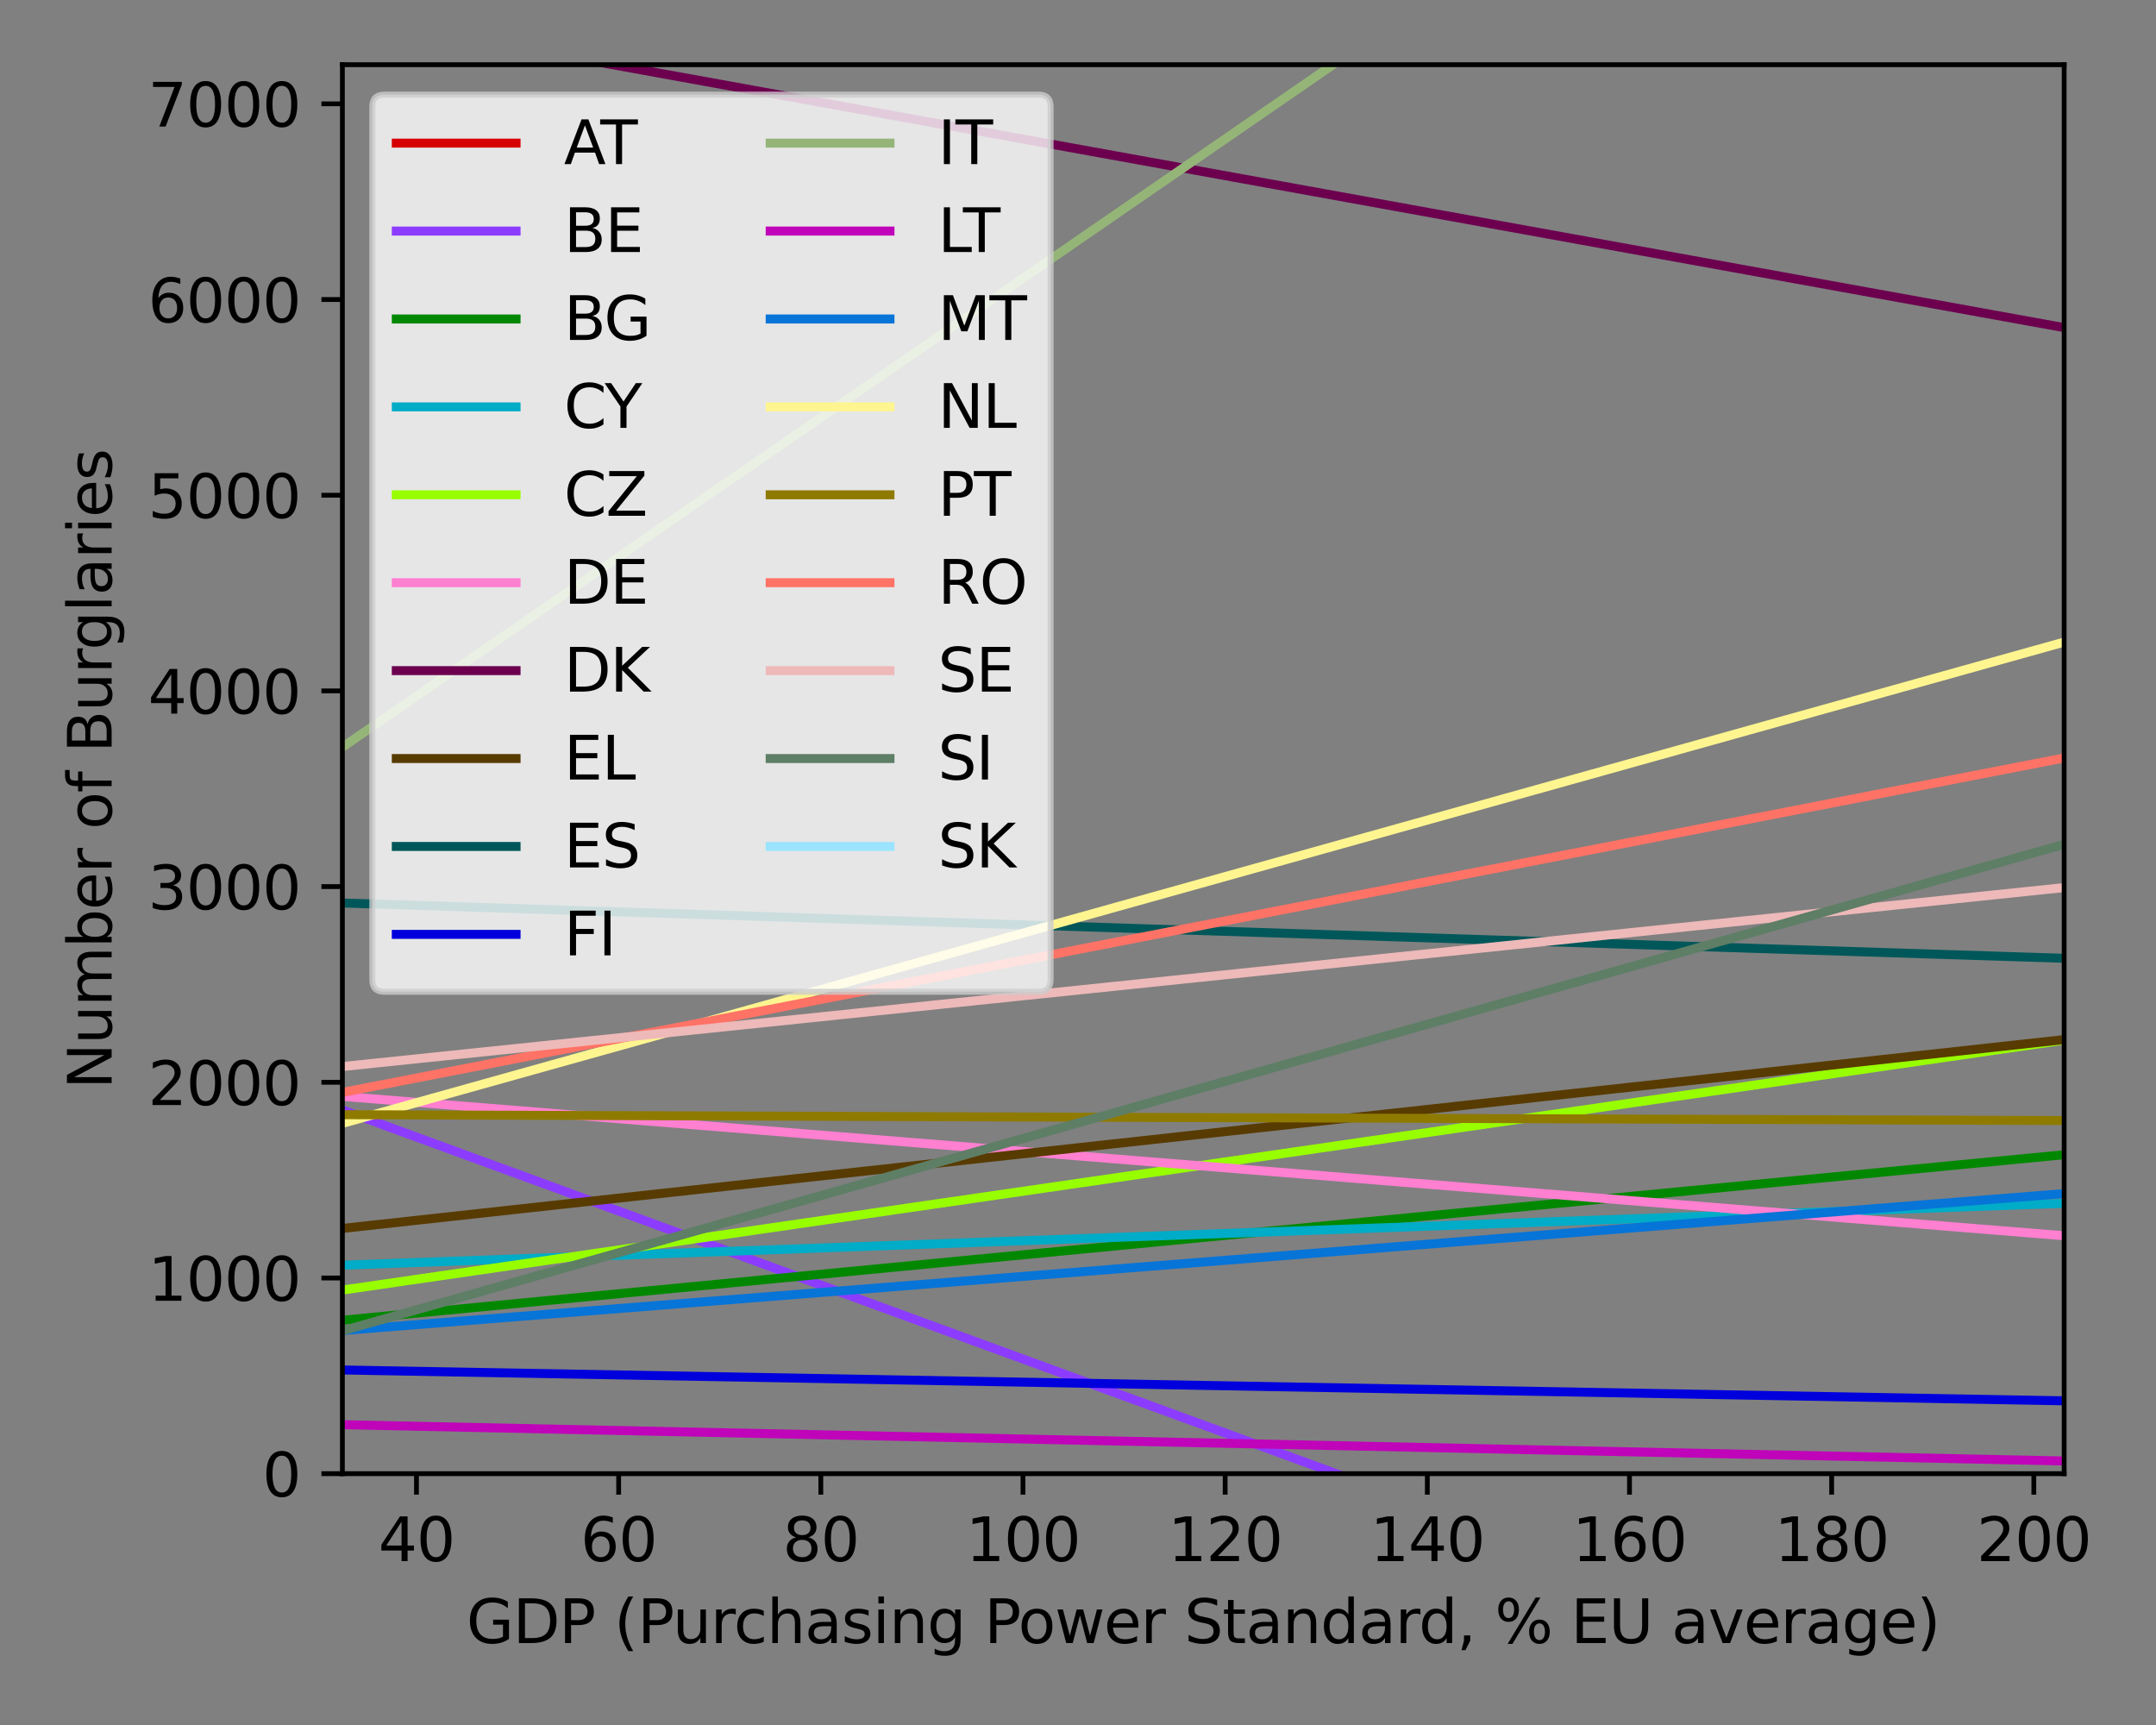 <?xml version="1.0" encoding="utf-8" standalone="no"?>
<!DOCTYPE svg PUBLIC "-//W3C//DTD SVG 1.1//EN"
  "http://www.w3.org/Graphics/SVG/1.1/DTD/svg11.dtd">
<svg xmlns:xlink="http://www.w3.org/1999/xlink" width="360pt" height="288pt" viewBox="0 0 360 288" xmlns="http://www.w3.org/2000/svg" version="1.1">
 <rect x="0" y="0" width="360" height="288" fill="#808080" stroke="none"/>
 <defs>
  <style type="text/css">*{stroke-linejoin: round; stroke-linecap: butt}</style>
 </defs>
 <g id="figure_1">
  <g id="patch_1">
   <path d="M 0 288 
L 360 288 
L 360 0 
L 0 0 
L 0 288 
z
" style="fill: none"/>
  </g>
  <g id="axes_1">
   <g id="patch_2">
    <path d="M 57.17 246.04 
L 344.664 246.04 
L 344.664 10.8 
L 57.17 10.8 
L 57.17 246.04 
z
" style="fill: none"/>
   </g>
   <g id="matplotlib.axis_1">
    <g id="xtick_1">
     <g id="line2d_1">
      <defs>
       <path id="md9e53ac2c4" d="M 0 0 
L 0 3.5 
" style="stroke: #000000; stroke-width: 0.8"/>
      </defs>
      <g>
       <use xlink:href="#md9e53ac2c4" x="69.542" y="246.04" style="stroke: #000000; stroke-width: 0.8"/>
      </g>
     </g>
     <g id="text_1">
      <!-- 40 -->
      <g transform="translate(63.18 260.638)scale(0.1 -0.1)">
       <defs>
        <path id="DejaVuSans-34" d="M 2419 4116 
L 825 1625 
L 2419 1625 
L 2419 4116 
z
M 2253 4666 
L 3047 4666 
L 3047 1625 
L 3713 1625 
L 3713 1100 
L 3047 1100 
L 3047 0 
L 2419 0 
L 2419 1100 
L 313 1100 
L 313 1709 
L 2253 4666 
z
" transform="scale(0.016)"/>
        <path id="DejaVuSans-30" d="M 2034 4250 
Q 1547 4250 1301 3770 
Q 1056 3291 1056 2328 
Q 1056 1369 1301 889 
Q 1547 409 2034 409 
Q 2525 409 2770 889 
Q 3016 1369 3016 2328 
Q 3016 3291 2770 3770 
Q 2525 4250 2034 4250 
z
M 2034 4750 
Q 2819 4750 3233 4129 
Q 3647 3509 3647 2328 
Q 3647 1150 3233 529 
Q 2819 -91 2034 -91 
Q 1250 -91 836 529 
Q 422 1150 422 2328 
Q 422 3509 836 4129 
Q 1250 4750 2034 4750 
z
" transform="scale(0.016)"/>
       </defs>
       <use xlink:href="#DejaVuSans-34"/>
       <use xlink:href="#DejaVuSans-30" x="63.623"/>
      </g>
     </g>
    </g>
    <g id="xtick_2">
     <g id="line2d_2">
      <g>
       <use xlink:href="#md9e53ac2c4" x="103.299" y="246.04" style="stroke: #000000; stroke-width: 0.8"/>
      </g>
     </g>
     <g id="text_2">
      <!-- 60 -->
      <g transform="translate(96.937 260.638)scale(0.1 -0.1)">
       <defs>
        <path id="DejaVuSans-36" d="M 2113 2584 
Q 1688 2584 1439 2293 
Q 1191 2003 1191 1497 
Q 1191 994 1439 701 
Q 1688 409 2113 409 
Q 2538 409 2786 701 
Q 3034 994 3034 1497 
Q 3034 2003 2786 2293 
Q 2538 2584 2113 2584 
z
M 3366 4563 
L 3366 3988 
Q 3128 4100 2886 4159 
Q 2644 4219 2406 4219 
Q 1781 4219 1451 3797 
Q 1122 3375 1075 2522 
Q 1259 2794 1537 2939 
Q 1816 3084 2150 3084 
Q 2853 3084 3261 2657 
Q 3669 2231 3669 1497 
Q 3669 778 3244 343 
Q 2819 -91 2113 -91 
Q 1303 -91 875 529 
Q 447 1150 447 2328 
Q 447 3434 972 4092 
Q 1497 4750 2381 4750 
Q 2619 4750 2861 4703 
Q 3103 4656 3366 4563 
z
" transform="scale(0.016)"/>
       </defs>
       <use xlink:href="#DejaVuSans-36"/>
       <use xlink:href="#DejaVuSans-30" x="63.623"/>
      </g>
     </g>
    </g>
    <g id="xtick_3">
     <g id="line2d_3">
      <g>
       <use xlink:href="#md9e53ac2c4" x="137.057" y="246.04" style="stroke: #000000; stroke-width: 0.8"/>
      </g>
     </g>
     <g id="text_3">
      <!-- 80 -->
      <g transform="translate(130.694 260.638)scale(0.1 -0.1)">
       <defs>
        <path id="DejaVuSans-38" d="M 2034 2216 
Q 1584 2216 1326 1975 
Q 1069 1734 1069 1313 
Q 1069 891 1326 650 
Q 1584 409 2034 409 
Q 2484 409 2743 651 
Q 3003 894 3003 1313 
Q 3003 1734 2745 1975 
Q 2488 2216 2034 2216 
z
M 1403 2484 
Q 997 2584 770 2862 
Q 544 3141 544 3541 
Q 544 4100 942 4425 
Q 1341 4750 2034 4750 
Q 2731 4750 3128 4425 
Q 3525 4100 3525 3541 
Q 3525 3141 3298 2862 
Q 3072 2584 2669 2484 
Q 3125 2378 3379 2068 
Q 3634 1759 3634 1313 
Q 3634 634 3220 271 
Q 2806 -91 2034 -91 
Q 1263 -91 848 271 
Q 434 634 434 1313 
Q 434 1759 690 2068 
Q 947 2378 1403 2484 
z
M 1172 3481 
Q 1172 3119 1398 2916 
Q 1625 2713 2034 2713 
Q 2441 2713 2670 2916 
Q 2900 3119 2900 3481 
Q 2900 3844 2670 4047 
Q 2441 4250 2034 4250 
Q 1625 4250 1398 4047 
Q 1172 3844 1172 3481 
z
" transform="scale(0.016)"/>
       </defs>
       <use xlink:href="#DejaVuSans-38"/>
       <use xlink:href="#DejaVuSans-30" x="63.623"/>
      </g>
     </g>
    </g>
    <g id="xtick_4">
     <g id="line2d_4">
      <g>
       <use xlink:href="#md9e53ac2c4" x="170.814" y="246.04" style="stroke: #000000; stroke-width: 0.8"/>
      </g>
     </g>
     <g id="text_4">
      <!-- 100 -->
      <g transform="translate(161.27 260.638)scale(0.1 -0.1)">
       <defs>
        <path id="DejaVuSans-31" d="M 794 531 
L 1825 531 
L 1825 4091 
L 703 3866 
L 703 4441 
L 1819 4666 
L 2450 4666 
L 2450 531 
L 3481 531 
L 3481 0 
L 794 0 
L 794 531 
z
" transform="scale(0.016)"/>
       </defs>
       <use xlink:href="#DejaVuSans-31"/>
       <use xlink:href="#DejaVuSans-30" x="63.623"/>
       <use xlink:href="#DejaVuSans-30" x="127.246"/>
      </g>
     </g>
    </g>
    <g id="xtick_5">
     <g id="line2d_5">
      <g>
       <use xlink:href="#md9e53ac2c4" x="204.571" y="246.04" style="stroke: #000000; stroke-width: 0.8"/>
      </g>
     </g>
     <g id="text_5">
      <!-- 120 -->
      <g transform="translate(195.027 260.638)scale(0.1 -0.1)">
       <defs>
        <path id="DejaVuSans-32" d="M 1228 531 
L 3431 531 
L 3431 0 
L 469 0 
L 469 531 
Q 828 903 1448 1529 
Q 2069 2156 2228 2338 
Q 2531 2678 2651 2914 
Q 2772 3150 2772 3378 
Q 2772 3750 2511 3984 
Q 2250 4219 1831 4219 
Q 1534 4219 1204 4116 
Q 875 4013 500 3803 
L 500 4441 
Q 881 4594 1212 4672 
Q 1544 4750 1819 4750 
Q 2544 4750 2975 4387 
Q 3406 4025 3406 3419 
Q 3406 3131 3298 2873 
Q 3191 2616 2906 2266 
Q 2828 2175 2409 1742 
Q 1991 1309 1228 531 
z
" transform="scale(0.016)"/>
       </defs>
       <use xlink:href="#DejaVuSans-31"/>
       <use xlink:href="#DejaVuSans-32" x="63.623"/>
       <use xlink:href="#DejaVuSans-30" x="127.246"/>
      </g>
     </g>
    </g>
    <g id="xtick_6">
     <g id="line2d_6">
      <g>
       <use xlink:href="#md9e53ac2c4" x="238.329" y="246.04" style="stroke: #000000; stroke-width: 0.8"/>
      </g>
     </g>
     <g id="text_6">
      <!-- 140 -->
      <g transform="translate(228.785 260.638)scale(0.1 -0.1)">
       <use xlink:href="#DejaVuSans-31"/>
       <use xlink:href="#DejaVuSans-34" x="63.623"/>
       <use xlink:href="#DejaVuSans-30" x="127.246"/>
      </g>
     </g>
    </g>
    <g id="xtick_7">
     <g id="line2d_7">
      <g>
       <use xlink:href="#md9e53ac2c4" x="272.086" y="246.04" style="stroke: #000000; stroke-width: 0.8"/>
      </g>
     </g>
     <g id="text_7">
      <!-- 160 -->
      <g transform="translate(262.542 260.638)scale(0.1 -0.1)">
       <use xlink:href="#DejaVuSans-31"/>
       <use xlink:href="#DejaVuSans-36" x="63.623"/>
       <use xlink:href="#DejaVuSans-30" x="127.246"/>
      </g>
     </g>
    </g>
    <g id="xtick_8">
     <g id="line2d_8">
      <g>
       <use xlink:href="#md9e53ac2c4" x="305.843" y="246.04" style="stroke: #000000; stroke-width: 0.8"/>
      </g>
     </g>
     <g id="text_8">
      <!-- 180 -->
      <g transform="translate(296.299 260.638)scale(0.1 -0.1)">
       <use xlink:href="#DejaVuSans-31"/>
       <use xlink:href="#DejaVuSans-38" x="63.623"/>
       <use xlink:href="#DejaVuSans-30" x="127.246"/>
      </g>
     </g>
    </g>
    <g id="xtick_9">
     <g id="line2d_9">
      <g>
       <use xlink:href="#md9e53ac2c4" x="339.6" y="246.04" style="stroke: #000000; stroke-width: 0.8"/>
      </g>
     </g>
     <g id="text_9">
      <!-- 200 -->
      <g transform="translate(330.057 260.638)scale(0.1 -0.1)">
       <use xlink:href="#DejaVuSans-32"/>
       <use xlink:href="#DejaVuSans-30" x="63.623"/>
       <use xlink:href="#DejaVuSans-30" x="127.246"/>
      </g>
     </g>
    </g>
    <g id="text_10">
     <!-- GDP (Purchasing Power Standard, % EU average) -->
     <g transform="translate(77.894 274.317)scale(0.1 -0.1)">
      <defs>
       <path id="DejaVuSans-47" d="M 3809 666 
L 3809 1919 
L 2778 1919 
L 2778 2438 
L 4434 2438 
L 4434 434 
Q 4069 175 3628 42 
Q 3188 -91 2688 -91 
Q 1594 -91 976 548 
Q 359 1188 359 2328 
Q 359 3472 976 4111 
Q 1594 4750 2688 4750 
Q 3144 4750 3555 4637 
Q 3966 4525 4313 4306 
L 4313 3634 
Q 3963 3931 3569 4081 
Q 3175 4231 2741 4231 
Q 1884 4231 1454 3753 
Q 1025 3275 1025 2328 
Q 1025 1384 1454 906 
Q 1884 428 2741 428 
Q 3075 428 3337 486 
Q 3600 544 3809 666 
z
" transform="scale(0.016)"/>
       <path id="DejaVuSans-44" d="M 1259 4147 
L 1259 519 
L 2022 519 
Q 2988 519 3436 956 
Q 3884 1394 3884 2338 
Q 3884 3275 3436 3711 
Q 2988 4147 2022 4147 
L 1259 4147 
z
M 628 4666 
L 1925 4666 
Q 3281 4666 3915 4102 
Q 4550 3538 4550 2338 
Q 4550 1131 3912 565 
Q 3275 0 1925 0 
L 628 0 
L 628 4666 
z
" transform="scale(0.016)"/>
       <path id="DejaVuSans-50" d="M 1259 4147 
L 1259 2394 
L 2053 2394 
Q 2494 2394 2734 2622 
Q 2975 2850 2975 3272 
Q 2975 3691 2734 3919 
Q 2494 4147 2053 4147 
L 1259 4147 
z
M 628 4666 
L 2053 4666 
Q 2838 4666 3239 4311 
Q 3641 3956 3641 3272 
Q 3641 2581 3239 2228 
Q 2838 1875 2053 1875 
L 1259 1875 
L 1259 0 
L 628 0 
L 628 4666 
z
" transform="scale(0.016)"/>
       <path id="DejaVuSans-20" transform="scale(0.016)"/>
       <path id="DejaVuSans-28" d="M 1984 4856 
Q 1566 4138 1362 3434 
Q 1159 2731 1159 2009 
Q 1159 1288 1364 580 
Q 1569 -128 1984 -844 
L 1484 -844 
Q 1016 -109 783 600 
Q 550 1309 550 2009 
Q 550 2706 781 3412 
Q 1013 4119 1484 4856 
L 1984 4856 
z
" transform="scale(0.016)"/>
       <path id="DejaVuSans-75" d="M 544 1381 
L 544 3500 
L 1119 3500 
L 1119 1403 
Q 1119 906 1312 657 
Q 1506 409 1894 409 
Q 2359 409 2629 706 
Q 2900 1003 2900 1516 
L 2900 3500 
L 3475 3500 
L 3475 0 
L 2900 0 
L 2900 538 
Q 2691 219 2414 64 
Q 2138 -91 1772 -91 
Q 1169 -91 856 284 
Q 544 659 544 1381 
z
M 1991 3584 
L 1991 3584 
z
" transform="scale(0.016)"/>
       <path id="DejaVuSans-72" d="M 2631 2963 
Q 2534 3019 2420 3045 
Q 2306 3072 2169 3072 
Q 1681 3072 1420 2755 
Q 1159 2438 1159 1844 
L 1159 0 
L 581 0 
L 581 3500 
L 1159 3500 
L 1159 2956 
Q 1341 3275 1631 3429 
Q 1922 3584 2338 3584 
Q 2397 3584 2469 3576 
Q 2541 3569 2628 3553 
L 2631 2963 
z
" transform="scale(0.016)"/>
       <path id="DejaVuSans-63" d="M 3122 3366 
L 3122 2828 
Q 2878 2963 2633 3030 
Q 2388 3097 2138 3097 
Q 1578 3097 1268 2742 
Q 959 2388 959 1747 
Q 959 1106 1268 751 
Q 1578 397 2138 397 
Q 2388 397 2633 464 
Q 2878 531 3122 666 
L 3122 134 
Q 2881 22 2623 -34 
Q 2366 -91 2075 -91 
Q 1284 -91 818 406 
Q 353 903 353 1747 
Q 353 2603 823 3093 
Q 1294 3584 2113 3584 
Q 2378 3584 2631 3529 
Q 2884 3475 3122 3366 
z
" transform="scale(0.016)"/>
       <path id="DejaVuSans-68" d="M 3513 2113 
L 3513 0 
L 2938 0 
L 2938 2094 
Q 2938 2591 2744 2837 
Q 2550 3084 2163 3084 
Q 1697 3084 1428 2787 
Q 1159 2491 1159 1978 
L 1159 0 
L 581 0 
L 581 4863 
L 1159 4863 
L 1159 2956 
Q 1366 3272 1645 3428 
Q 1925 3584 2291 3584 
Q 2894 3584 3203 3211 
Q 3513 2838 3513 2113 
z
" transform="scale(0.016)"/>
       <path id="DejaVuSans-61" d="M 2194 1759 
Q 1497 1759 1228 1600 
Q 959 1441 959 1056 
Q 959 750 1161 570 
Q 1363 391 1709 391 
Q 2188 391 2477 730 
Q 2766 1069 2766 1631 
L 2766 1759 
L 2194 1759 
z
M 3341 1997 
L 3341 0 
L 2766 0 
L 2766 531 
Q 2569 213 2275 61 
Q 1981 -91 1556 -91 
Q 1019 -91 701 211 
Q 384 513 384 1019 
Q 384 1609 779 1909 
Q 1175 2209 1959 2209 
L 2766 2209 
L 2766 2266 
Q 2766 2663 2505 2880 
Q 2244 3097 1772 3097 
Q 1472 3097 1187 3025 
Q 903 2953 641 2809 
L 641 3341 
Q 956 3463 1253 3523 
Q 1550 3584 1831 3584 
Q 2591 3584 2966 3190 
Q 3341 2797 3341 1997 
z
" transform="scale(0.016)"/>
       <path id="DejaVuSans-73" d="M 2834 3397 
L 2834 2853 
Q 2591 2978 2328 3040 
Q 2066 3103 1784 3103 
Q 1356 3103 1142 2972 
Q 928 2841 928 2578 
Q 928 2378 1081 2264 
Q 1234 2150 1697 2047 
L 1894 2003 
Q 2506 1872 2764 1633 
Q 3022 1394 3022 966 
Q 3022 478 2636 193 
Q 2250 -91 1575 -91 
Q 1294 -91 989 -36 
Q 684 19 347 128 
L 347 722 
Q 666 556 975 473 
Q 1284 391 1588 391 
Q 1994 391 2212 530 
Q 2431 669 2431 922 
Q 2431 1156 2273 1281 
Q 2116 1406 1581 1522 
L 1381 1569 
Q 847 1681 609 1914 
Q 372 2147 372 2553 
Q 372 3047 722 3315 
Q 1072 3584 1716 3584 
Q 2034 3584 2315 3537 
Q 2597 3491 2834 3397 
z
" transform="scale(0.016)"/>
       <path id="DejaVuSans-69" d="M 603 3500 
L 1178 3500 
L 1178 0 
L 603 0 
L 603 3500 
z
M 603 4863 
L 1178 4863 
L 1178 4134 
L 603 4134 
L 603 4863 
z
" transform="scale(0.016)"/>
       <path id="DejaVuSans-6e" d="M 3513 2113 
L 3513 0 
L 2938 0 
L 2938 2094 
Q 2938 2591 2744 2837 
Q 2550 3084 2163 3084 
Q 1697 3084 1428 2787 
Q 1159 2491 1159 1978 
L 1159 0 
L 581 0 
L 581 3500 
L 1159 3500 
L 1159 2956 
Q 1366 3272 1645 3428 
Q 1925 3584 2291 3584 
Q 2894 3584 3203 3211 
Q 3513 2838 3513 2113 
z
" transform="scale(0.016)"/>
       <path id="DejaVuSans-67" d="M 2906 1791 
Q 2906 2416 2648 2759 
Q 2391 3103 1925 3103 
Q 1463 3103 1205 2759 
Q 947 2416 947 1791 
Q 947 1169 1205 825 
Q 1463 481 1925 481 
Q 2391 481 2648 825 
Q 2906 1169 2906 1791 
z
M 3481 434 
Q 3481 -459 3084 -895 
Q 2688 -1331 1869 -1331 
Q 1566 -1331 1297 -1286 
Q 1028 -1241 775 -1147 
L 775 -588 
Q 1028 -725 1275 -790 
Q 1522 -856 1778 -856 
Q 2344 -856 2625 -561 
Q 2906 -266 2906 331 
L 2906 616 
Q 2728 306 2450 153 
Q 2172 0 1784 0 
Q 1141 0 747 490 
Q 353 981 353 1791 
Q 353 2603 747 3093 
Q 1141 3584 1784 3584 
Q 2172 3584 2450 3431 
Q 2728 3278 2906 2969 
L 2906 3500 
L 3481 3500 
L 3481 434 
z
" transform="scale(0.016)"/>
       <path id="DejaVuSans-6f" d="M 1959 3097 
Q 1497 3097 1228 2736 
Q 959 2375 959 1747 
Q 959 1119 1226 758 
Q 1494 397 1959 397 
Q 2419 397 2687 759 
Q 2956 1122 2956 1747 
Q 2956 2369 2687 2733 
Q 2419 3097 1959 3097 
z
M 1959 3584 
Q 2709 3584 3137 3096 
Q 3566 2609 3566 1747 
Q 3566 888 3137 398 
Q 2709 -91 1959 -91 
Q 1206 -91 779 398 
Q 353 888 353 1747 
Q 353 2609 779 3096 
Q 1206 3584 1959 3584 
z
" transform="scale(0.016)"/>
       <path id="DejaVuSans-77" d="M 269 3500 
L 844 3500 
L 1563 769 
L 2278 3500 
L 2956 3500 
L 3675 769 
L 4391 3500 
L 4966 3500 
L 4050 0 
L 3372 0 
L 2619 2869 
L 1863 0 
L 1184 0 
L 269 3500 
z
" transform="scale(0.016)"/>
       <path id="DejaVuSans-65" d="M 3597 1894 
L 3597 1613 
L 953 1613 
Q 991 1019 1311 708 
Q 1631 397 2203 397 
Q 2534 397 2845 478 
Q 3156 559 3463 722 
L 3463 178 
Q 3153 47 2828 -22 
Q 2503 -91 2169 -91 
Q 1331 -91 842 396 
Q 353 884 353 1716 
Q 353 2575 817 3079 
Q 1281 3584 2069 3584 
Q 2775 3584 3186 3129 
Q 3597 2675 3597 1894 
z
M 3022 2063 
Q 3016 2534 2758 2815 
Q 2500 3097 2075 3097 
Q 1594 3097 1305 2825 
Q 1016 2553 972 2059 
L 3022 2063 
z
" transform="scale(0.016)"/>
       <path id="DejaVuSans-53" d="M 3425 4513 
L 3425 3897 
Q 3066 4069 2747 4153 
Q 2428 4238 2131 4238 
Q 1616 4238 1336 4038 
Q 1056 3838 1056 3469 
Q 1056 3159 1242 3001 
Q 1428 2844 1947 2747 
L 2328 2669 
Q 3034 2534 3370 2195 
Q 3706 1856 3706 1288 
Q 3706 609 3251 259 
Q 2797 -91 1919 -91 
Q 1588 -91 1214 -16 
Q 841 59 441 206 
L 441 856 
Q 825 641 1194 531 
Q 1563 422 1919 422 
Q 2459 422 2753 634 
Q 3047 847 3047 1241 
Q 3047 1584 2836 1778 
Q 2625 1972 2144 2069 
L 1759 2144 
Q 1053 2284 737 2584 
Q 422 2884 422 3419 
Q 422 4038 858 4394 
Q 1294 4750 2059 4750 
Q 2388 4750 2728 4690 
Q 3069 4631 3425 4513 
z
" transform="scale(0.016)"/>
       <path id="DejaVuSans-74" d="M 1172 4494 
L 1172 3500 
L 2356 3500 
L 2356 3053 
L 1172 3053 
L 1172 1153 
Q 1172 725 1289 603 
Q 1406 481 1766 481 
L 2356 481 
L 2356 0 
L 1766 0 
Q 1100 0 847 248 
Q 594 497 594 1153 
L 594 3053 
L 172 3053 
L 172 3500 
L 594 3500 
L 594 4494 
L 1172 4494 
z
" transform="scale(0.016)"/>
       <path id="DejaVuSans-64" d="M 2906 2969 
L 2906 4863 
L 3481 4863 
L 3481 0 
L 2906 0 
L 2906 525 
Q 2725 213 2448 61 
Q 2172 -91 1784 -91 
Q 1150 -91 751 415 
Q 353 922 353 1747 
Q 353 2572 751 3078 
Q 1150 3584 1784 3584 
Q 2172 3584 2448 3432 
Q 2725 3281 2906 2969 
z
M 947 1747 
Q 947 1113 1208 752 
Q 1469 391 1925 391 
Q 2381 391 2643 752 
Q 2906 1113 2906 1747 
Q 2906 2381 2643 2742 
Q 2381 3103 1925 3103 
Q 1469 3103 1208 2742 
Q 947 2381 947 1747 
z
" transform="scale(0.016)"/>
       <path id="DejaVuSans-2c" d="M 750 794 
L 1409 794 
L 1409 256 
L 897 -744 
L 494 -744 
L 750 256 
L 750 794 
z
" transform="scale(0.016)"/>
       <path id="DejaVuSans-25" d="M 4653 2053 
Q 4381 2053 4226 1822 
Q 4072 1591 4072 1178 
Q 4072 772 4226 539 
Q 4381 306 4653 306 
Q 4919 306 5073 539 
Q 5228 772 5228 1178 
Q 5228 1588 5073 1820 
Q 4919 2053 4653 2053 
z
M 4653 2450 
Q 5147 2450 5437 2106 
Q 5728 1763 5728 1178 
Q 5728 594 5436 251 
Q 5144 -91 4653 -91 
Q 4153 -91 3862 251 
Q 3572 594 3572 1178 
Q 3572 1766 3864 2108 
Q 4156 2450 4653 2450 
z
M 1428 4353 
Q 1159 4353 1004 4120 
Q 850 3888 850 3481 
Q 850 3069 1003 2837 
Q 1156 2606 1428 2606 
Q 1700 2606 1854 2837 
Q 2009 3069 2009 3481 
Q 2009 3884 1853 4118 
Q 1697 4353 1428 4353 
z
M 4250 4750 
L 4750 4750 
L 1831 -91 
L 1331 -91 
L 4250 4750 
z
M 1428 4750 
Q 1922 4750 2215 4408 
Q 2509 4066 2509 3481 
Q 2509 2891 2217 2550 
Q 1925 2209 1428 2209 
Q 931 2209 642 2551 
Q 353 2894 353 3481 
Q 353 4063 643 4406 
Q 934 4750 1428 4750 
z
" transform="scale(0.016)"/>
       <path id="DejaVuSans-45" d="M 628 4666 
L 3578 4666 
L 3578 4134 
L 1259 4134 
L 1259 2753 
L 3481 2753 
L 3481 2222 
L 1259 2222 
L 1259 531 
L 3634 531 
L 3634 0 
L 628 0 
L 628 4666 
z
" transform="scale(0.016)"/>
       <path id="DejaVuSans-55" d="M 556 4666 
L 1191 4666 
L 1191 1831 
Q 1191 1081 1462 751 
Q 1734 422 2344 422 
Q 2950 422 3222 751 
Q 3494 1081 3494 1831 
L 3494 4666 
L 4128 4666 
L 4128 1753 
Q 4128 841 3676 375 
Q 3225 -91 2344 -91 
Q 1459 -91 1007 375 
Q 556 841 556 1753 
L 556 4666 
z
" transform="scale(0.016)"/>
       <path id="DejaVuSans-76" d="M 191 3500 
L 800 3500 
L 1894 563 
L 2988 3500 
L 3597 3500 
L 2284 0 
L 1503 0 
L 191 3500 
z
" transform="scale(0.016)"/>
       <path id="DejaVuSans-29" d="M 513 4856 
L 1013 4856 
Q 1481 4119 1714 3412 
Q 1947 2706 1947 2009 
Q 1947 1309 1714 600 
Q 1481 -109 1013 -844 
L 513 -844 
Q 928 -128 1133 580 
Q 1338 1288 1338 2009 
Q 1338 2731 1133 3434 
Q 928 4138 513 4856 
z
" transform="scale(0.016)"/>
      </defs>
      <use xlink:href="#DejaVuSans-47"/>
      <use xlink:href="#DejaVuSans-44" x="77.49"/>
      <use xlink:href="#DejaVuSans-50" x="154.492"/>
      <use xlink:href="#DejaVuSans-20" x="214.795"/>
      <use xlink:href="#DejaVuSans-28" x="246.582"/>
      <use xlink:href="#DejaVuSans-50" x="285.596"/>
      <use xlink:href="#DejaVuSans-75" x="344.148"/>
      <use xlink:href="#DejaVuSans-72" x="407.527"/>
      <use xlink:href="#DejaVuSans-63" x="446.391"/>
      <use xlink:href="#DejaVuSans-68" x="501.371"/>
      <use xlink:href="#DejaVuSans-61" x="564.75"/>
      <use xlink:href="#DejaVuSans-73" x="626.029"/>
      <use xlink:href="#DejaVuSans-69" x="678.129"/>
      <use xlink:href="#DejaVuSans-6e" x="705.912"/>
      <use xlink:href="#DejaVuSans-67" x="769.291"/>
      <use xlink:href="#DejaVuSans-20" x="832.768"/>
      <use xlink:href="#DejaVuSans-50" x="864.555"/>
      <use xlink:href="#DejaVuSans-6f" x="921.232"/>
      <use xlink:href="#DejaVuSans-77" x="982.414"/>
      <use xlink:href="#DejaVuSans-65" x="1064.201"/>
      <use xlink:href="#DejaVuSans-72" x="1125.725"/>
      <use xlink:href="#DejaVuSans-20" x="1166.838"/>
      <use xlink:href="#DejaVuSans-53" x="1198.625"/>
      <use xlink:href="#DejaVuSans-74" x="1262.102"/>
      <use xlink:href="#DejaVuSans-61" x="1301.311"/>
      <use xlink:href="#DejaVuSans-6e" x="1362.59"/>
      <use xlink:href="#DejaVuSans-64" x="1425.969"/>
      <use xlink:href="#DejaVuSans-61" x="1489.445"/>
      <use xlink:href="#DejaVuSans-72" x="1550.725"/>
      <use xlink:href="#DejaVuSans-64" x="1590.088"/>
      <use xlink:href="#DejaVuSans-2c" x="1653.564"/>
      <use xlink:href="#DejaVuSans-20" x="1685.352"/>
      <use xlink:href="#DejaVuSans-25" x="1717.139"/>
      <use xlink:href="#DejaVuSans-20" x="1812.158"/>
      <use xlink:href="#DejaVuSans-45" x="1843.945"/>
      <use xlink:href="#DejaVuSans-55" x="1907.129"/>
      <use xlink:href="#DejaVuSans-20" x="1980.322"/>
      <use xlink:href="#DejaVuSans-61" x="2012.109"/>
      <use xlink:href="#DejaVuSans-76" x="2073.389"/>
      <use xlink:href="#DejaVuSans-65" x="2132.568"/>
      <use xlink:href="#DejaVuSans-72" x="2194.092"/>
      <use xlink:href="#DejaVuSans-61" x="2235.205"/>
      <use xlink:href="#DejaVuSans-67" x="2296.484"/>
      <use xlink:href="#DejaVuSans-65" x="2359.961"/>
      <use xlink:href="#DejaVuSans-29" x="2421.484"/>
     </g>
    </g>
   </g>
   <g id="matplotlib.axis_2">
    <g id="ytick_1">
     <g id="line2d_10">
      <defs>
       <path id="m84db1f3bca" d="M 0 0 
L -3.5 0 
" style="stroke: #000000; stroke-width: 0.8"/>
      </defs>
      <g>
       <use xlink:href="#m84db1f3bca" x="57.17" y="246.04" style="stroke: #000000; stroke-width: 0.8"/>
      </g>
     </g>
     <g id="text_11">
      <!-- 0 -->
      <g transform="translate(43.807 249.839)scale(0.1 -0.1)">
       <use xlink:href="#DejaVuSans-30"/>
      </g>
     </g>
    </g>
    <g id="ytick_2">
     <g id="line2d_11">
      <g>
       <use xlink:href="#m84db1f3bca" x="57.17" y="213.368" style="stroke: #000000; stroke-width: 0.8"/>
      </g>
     </g>
     <g id="text_12">
      <!-- 1000 -->
      <g transform="translate(24.72 217.167)scale(0.1 -0.1)">
       <use xlink:href="#DejaVuSans-31"/>
       <use xlink:href="#DejaVuSans-30" x="63.623"/>
       <use xlink:href="#DejaVuSans-30" x="127.246"/>
       <use xlink:href="#DejaVuSans-30" x="190.869"/>
      </g>
     </g>
    </g>
    <g id="ytick_3">
     <g id="line2d_12">
      <g>
       <use xlink:href="#m84db1f3bca" x="57.17" y="180.696" style="stroke: #000000; stroke-width: 0.8"/>
      </g>
     </g>
     <g id="text_13">
      <!-- 2000 -->
      <g transform="translate(24.72 184.495)scale(0.1 -0.1)">
       <use xlink:href="#DejaVuSans-32"/>
       <use xlink:href="#DejaVuSans-30" x="63.623"/>
       <use xlink:href="#DejaVuSans-30" x="127.246"/>
       <use xlink:href="#DejaVuSans-30" x="190.869"/>
      </g>
     </g>
    </g>
    <g id="ytick_4">
     <g id="line2d_13">
      <g>
       <use xlink:href="#m84db1f3bca" x="57.17" y="148.023" style="stroke: #000000; stroke-width: 0.8"/>
      </g>
     </g>
     <g id="text_14">
      <!-- 3000 -->
      <g transform="translate(24.72 151.823)scale(0.1 -0.1)">
       <defs>
        <path id="DejaVuSans-33" d="M 2597 2516 
Q 3050 2419 3304 2112 
Q 3559 1806 3559 1356 
Q 3559 666 3084 287 
Q 2609 -91 1734 -91 
Q 1441 -91 1130 -33 
Q 819 25 488 141 
L 488 750 
Q 750 597 1062 519 
Q 1375 441 1716 441 
Q 2309 441 2620 675 
Q 2931 909 2931 1356 
Q 2931 1769 2642 2001 
Q 2353 2234 1838 2234 
L 1294 2234 
L 1294 2753 
L 1863 2753 
Q 2328 2753 2575 2939 
Q 2822 3125 2822 3475 
Q 2822 3834 2567 4026 
Q 2313 4219 1838 4219 
Q 1578 4219 1281 4162 
Q 984 4106 628 3988 
L 628 4550 
Q 988 4650 1302 4700 
Q 1616 4750 1894 4750 
Q 2613 4750 3031 4423 
Q 3450 4097 3450 3541 
Q 3450 3153 3228 2886 
Q 3006 2619 2597 2516 
z
" transform="scale(0.016)"/>
       </defs>
       <use xlink:href="#DejaVuSans-33"/>
       <use xlink:href="#DejaVuSans-30" x="63.623"/>
       <use xlink:href="#DejaVuSans-30" x="127.246"/>
       <use xlink:href="#DejaVuSans-30" x="190.869"/>
      </g>
     </g>
    </g>
    <g id="ytick_5">
     <g id="line2d_14">
      <g>
       <use xlink:href="#m84db1f3bca" x="57.17" y="115.351" style="stroke: #000000; stroke-width: 0.8"/>
      </g>
     </g>
     <g id="text_15">
      <!-- 4000 -->
      <g transform="translate(24.72 119.15)scale(0.1 -0.1)">
       <use xlink:href="#DejaVuSans-34"/>
       <use xlink:href="#DejaVuSans-30" x="63.623"/>
       <use xlink:href="#DejaVuSans-30" x="127.246"/>
       <use xlink:href="#DejaVuSans-30" x="190.869"/>
      </g>
     </g>
    </g>
    <g id="ytick_6">
     <g id="line2d_15">
      <g>
       <use xlink:href="#m84db1f3bca" x="57.17" y="82.679" style="stroke: #000000; stroke-width: 0.8"/>
      </g>
     </g>
     <g id="text_16">
      <!-- 5000 -->
      <g transform="translate(24.72 86.478)scale(0.1 -0.1)">
       <defs>
        <path id="DejaVuSans-35" d="M 691 4666 
L 3169 4666 
L 3169 4134 
L 1269 4134 
L 1269 2991 
Q 1406 3038 1543 3061 
Q 1681 3084 1819 3084 
Q 2600 3084 3056 2656 
Q 3513 2228 3513 1497 
Q 3513 744 3044 326 
Q 2575 -91 1722 -91 
Q 1428 -91 1123 -41 
Q 819 9 494 109 
L 494 744 
Q 775 591 1075 516 
Q 1375 441 1709 441 
Q 2250 441 2565 725 
Q 2881 1009 2881 1497 
Q 2881 1984 2565 2268 
Q 2250 2553 1709 2553 
Q 1456 2553 1204 2497 
Q 953 2441 691 2322 
L 691 4666 
z
" transform="scale(0.016)"/>
       </defs>
       <use xlink:href="#DejaVuSans-35"/>
       <use xlink:href="#DejaVuSans-30" x="63.623"/>
       <use xlink:href="#DejaVuSans-30" x="127.246"/>
       <use xlink:href="#DejaVuSans-30" x="190.869"/>
      </g>
     </g>
    </g>
    <g id="ytick_7">
     <g id="line2d_16">
      <g>
       <use xlink:href="#m84db1f3bca" x="57.17" y="50.007" style="stroke: #000000; stroke-width: 0.8"/>
      </g>
     </g>
     <g id="text_17">
      <!-- 6000 -->
      <g transform="translate(24.72 53.806)scale(0.1 -0.1)">
       <use xlink:href="#DejaVuSans-36"/>
       <use xlink:href="#DejaVuSans-30" x="63.623"/>
       <use xlink:href="#DejaVuSans-30" x="127.246"/>
       <use xlink:href="#DejaVuSans-30" x="190.869"/>
      </g>
     </g>
    </g>
    <g id="ytick_8">
     <g id="line2d_17">
      <g>
       <use xlink:href="#m84db1f3bca" x="57.17" y="17.334" style="stroke: #000000; stroke-width: 0.8"/>
      </g>
     </g>
     <g id="text_18">
      <!-- 7000 -->
      <g transform="translate(24.72 21.134)scale(0.1 -0.1)">
       <defs>
        <path id="DejaVuSans-37" d="M 525 4666 
L 3525 4666 
L 3525 4397 
L 1831 0 
L 1172 0 
L 2766 4134 
L 525 4134 
L 525 4666 
z
" transform="scale(0.016)"/>
       </defs>
       <use xlink:href="#DejaVuSans-37"/>
       <use xlink:href="#DejaVuSans-30" x="63.623"/>
       <use xlink:href="#DejaVuSans-30" x="127.246"/>
       <use xlink:href="#DejaVuSans-30" x="190.869"/>
      </g>
     </g>
    </g>
    <g id="text_19">
     <!-- Number of Burglaries -->
     <g transform="translate(18.64 181.824)rotate(-90)scale(0.1 -0.1)">
      <defs>
       <path id="DejaVuSans-4e" d="M 628 4666 
L 1478 4666 
L 3547 763 
L 3547 4666 
L 4159 4666 
L 4159 0 
L 3309 0 
L 1241 3903 
L 1241 0 
L 628 0 
L 628 4666 
z
" transform="scale(0.016)"/>
       <path id="DejaVuSans-6d" d="M 3328 2828 
Q 3544 3216 3844 3400 
Q 4144 3584 4550 3584 
Q 5097 3584 5394 3201 
Q 5691 2819 5691 2113 
L 5691 0 
L 5113 0 
L 5113 2094 
Q 5113 2597 4934 2840 
Q 4756 3084 4391 3084 
Q 3944 3084 3684 2787 
Q 3425 2491 3425 1978 
L 3425 0 
L 2847 0 
L 2847 2094 
Q 2847 2600 2669 2842 
Q 2491 3084 2119 3084 
Q 1678 3084 1418 2786 
Q 1159 2488 1159 1978 
L 1159 0 
L 581 0 
L 581 3500 
L 1159 3500 
L 1159 2956 
Q 1356 3278 1631 3431 
Q 1906 3584 2284 3584 
Q 2666 3584 2933 3390 
Q 3200 3197 3328 2828 
z
" transform="scale(0.016)"/>
       <path id="DejaVuSans-62" d="M 3116 1747 
Q 3116 2381 2855 2742 
Q 2594 3103 2138 3103 
Q 1681 3103 1420 2742 
Q 1159 2381 1159 1747 
Q 1159 1113 1420 752 
Q 1681 391 2138 391 
Q 2594 391 2855 752 
Q 3116 1113 3116 1747 
z
M 1159 2969 
Q 1341 3281 1617 3432 
Q 1894 3584 2278 3584 
Q 2916 3584 3314 3078 
Q 3713 2572 3713 1747 
Q 3713 922 3314 415 
Q 2916 -91 2278 -91 
Q 1894 -91 1617 61 
Q 1341 213 1159 525 
L 1159 0 
L 581 0 
L 581 4863 
L 1159 4863 
L 1159 2969 
z
" transform="scale(0.016)"/>
       <path id="DejaVuSans-66" d="M 2375 4863 
L 2375 4384 
L 1825 4384 
Q 1516 4384 1395 4259 
Q 1275 4134 1275 3809 
L 1275 3500 
L 2222 3500 
L 2222 3053 
L 1275 3053 
L 1275 0 
L 697 0 
L 697 3053 
L 147 3053 
L 147 3500 
L 697 3500 
L 697 3744 
Q 697 4328 969 4595 
Q 1241 4863 1831 4863 
L 2375 4863 
z
" transform="scale(0.016)"/>
       <path id="DejaVuSans-42" d="M 1259 2228 
L 1259 519 
L 2272 519 
Q 2781 519 3026 730 
Q 3272 941 3272 1375 
Q 3272 1813 3026 2020 
Q 2781 2228 2272 2228 
L 1259 2228 
z
M 1259 4147 
L 1259 2741 
L 2194 2741 
Q 2656 2741 2882 2914 
Q 3109 3088 3109 3444 
Q 3109 3797 2882 3972 
Q 2656 4147 2194 4147 
L 1259 4147 
z
M 628 4666 
L 2241 4666 
Q 2963 4666 3353 4366 
Q 3744 4066 3744 3513 
Q 3744 3084 3544 2831 
Q 3344 2578 2956 2516 
Q 3422 2416 3680 2098 
Q 3938 1781 3938 1306 
Q 3938 681 3513 340 
Q 3088 0 2303 0 
L 628 0 
L 628 4666 
z
" transform="scale(0.016)"/>
       <path id="DejaVuSans-6c" d="M 603 4863 
L 1178 4863 
L 1178 0 
L 603 0 
L 603 4863 
z
" transform="scale(0.016)"/>
      </defs>
      <use xlink:href="#DejaVuSans-4e"/>
      <use xlink:href="#DejaVuSans-75" x="74.805"/>
      <use xlink:href="#DejaVuSans-6d" x="138.184"/>
      <use xlink:href="#DejaVuSans-62" x="235.596"/>
      <use xlink:href="#DejaVuSans-65" x="299.072"/>
      <use xlink:href="#DejaVuSans-72" x="360.596"/>
      <use xlink:href="#DejaVuSans-20" x="401.709"/>
      <use xlink:href="#DejaVuSans-6f" x="433.496"/>
      <use xlink:href="#DejaVuSans-66" x="494.678"/>
      <use xlink:href="#DejaVuSans-20" x="529.883"/>
      <use xlink:href="#DejaVuSans-42" x="561.67"/>
      <use xlink:href="#DejaVuSans-75" x="630.273"/>
      <use xlink:href="#DejaVuSans-72" x="693.652"/>
      <use xlink:href="#DejaVuSans-67" x="733.016"/>
      <use xlink:href="#DejaVuSans-6c" x="796.492"/>
      <use xlink:href="#DejaVuSans-61" x="824.275"/>
      <use xlink:href="#DejaVuSans-72" x="885.555"/>
      <use xlink:href="#DejaVuSans-69" x="926.668"/>
      <use xlink:href="#DejaVuSans-65" x="954.451"/>
      <use xlink:href="#DejaVuSans-73" x="1015.975"/>
     </g>
    </g>
   </g>
   <g id="line2d_18">
    <path d="M 162.195 289 
L 162.78 288.926 
L 168.647 288.186 
L 174.514 287.446 
L 180.382 286.706 
L 186.249 285.966 
L 192.116 285.226 
L 197.983 284.486 
L 203.851 283.746 
L 209.718 283.006 
L 215.585 282.266 
L 221.452 281.526 
L 227.32 280.786 
L 233.187 280.045 
L 239.054 279.305 
L 244.921 278.565 
L 250.788 277.825 
L 256.656 277.085 
L 262.523 276.345 
L 268.39 275.605 
L 274.257 274.865 
L 280.125 274.125 
L 285.992 273.385 
L 291.859 272.645 
L 297.726 271.905 
L 303.593 271.165 
L 309.461 270.425 
L 315.328 269.685 
L 321.195 268.945 
L 327.062 268.204 
L 332.93 267.464 
L 338.797 266.724 
L 344.664 265.984 
" clip-path="url(#p32ade93f19)" style="fill: none; stroke: #d70000; stroke-width: 1.5; stroke-linecap: square"/>
   </g>
   <g id="line2d_19">
    <path d="M 57.17 185.315 
L 63.037 187.462 
L 68.904 189.608 
L 74.772 191.755 
L 80.639 193.902 
L 86.506 196.049 
L 92.373 198.195 
L 98.241 200.342 
L 104.108 202.489 
L 109.975 204.636 
L 115.842 206.783 
L 121.709 208.929 
L 127.577 211.076 
L 133.444 213.223 
L 139.311 215.37 
L 145.178 217.517 
L 151.046 219.663 
L 156.913 221.81 
L 162.78 223.957 
L 168.647 226.104 
L 174.514 228.25 
L 180.382 230.397 
L 186.249 232.544 
L 192.116 234.691 
L 197.983 236.838 
L 203.851 238.984 
L 209.718 241.131 
L 215.585 243.278 
L 221.452 245.425 
L 227.32 247.571 
L 233.187 249.718 
L 239.054 251.865 
L 244.921 254.012 
L 250.788 256.159 
L 256.656 258.305 
L 262.523 260.452 
L 268.39 262.599 
L 274.257 264.746 
L 280.125 266.893 
L 285.992 269.039 
L 291.859 271.186 
L 297.726 273.333 
L 303.593 275.48 
L 309.461 277.626 
L 315.328 279.773 
L 321.195 281.92 
L 327.062 284.067 
L 332.93 286.214 
L 338.797 288.36 
L 340.545 289 
" clip-path="url(#p32ade93f19)" style="fill: none; stroke: #8c3cff; stroke-width: 1.5; stroke-linecap: square"/>
   </g>
   <g id="line2d_20">
    <path d="M 57.17 220.426 
L 63.037 219.862 
L 68.904 219.298 
L 74.772 218.734 
L 80.639 218.17 
L 86.506 217.606 
L 92.373 217.042 
L 98.241 216.478 
L 104.108 215.914 
L 109.975 215.35 
L 115.842 214.786 
L 121.709 214.222 
L 127.577 213.658 
L 133.444 213.094 
L 139.311 212.53 
L 145.178 211.966 
L 151.046 211.402 
L 156.913 210.838 
L 162.78 210.274 
L 168.647 209.71 
L 174.514 209.146 
L 180.382 208.582 
L 186.249 208.018 
L 192.116 207.453 
L 197.983 206.889 
L 203.851 206.325 
L 209.718 205.761 
L 215.585 205.197 
L 221.452 204.633 
L 227.32 204.069 
L 233.187 203.505 
L 239.054 202.941 
L 244.921 202.377 
L 250.788 201.813 
L 256.656 201.249 
L 262.523 200.685 
L 268.39 200.121 
L 274.257 199.557 
L 280.125 198.993 
L 285.992 198.429 
L 291.859 197.865 
L 297.726 197.301 
L 303.593 196.737 
L 309.461 196.173 
L 315.328 195.609 
L 321.195 195.045 
L 327.062 194.481 
L 332.93 193.917 
L 338.797 193.353 
L 344.664 192.789 
" clip-path="url(#p32ade93f19)" style="fill: none; stroke: #028800; stroke-width: 1.5; stroke-linecap: square"/>
   </g>
   <g id="line2d_21">
    <path d="M 57.17 211.232 
L 63.037 211.022 
L 68.904 210.811 
L 74.772 210.6 
L 80.639 210.389 
L 86.506 210.178 
L 92.373 209.967 
L 98.241 209.757 
L 104.108 209.546 
L 109.975 209.335 
L 115.842 209.124 
L 121.709 208.913 
L 127.577 208.703 
L 133.444 208.492 
L 139.311 208.281 
L 145.178 208.07 
L 151.046 207.859 
L 156.913 207.648 
L 162.78 207.438 
L 168.647 207.227 
L 174.514 207.016 
L 180.382 206.805 
L 186.249 206.594 
L 192.116 206.384 
L 197.983 206.173 
L 203.851 205.962 
L 209.718 205.751 
L 215.585 205.54 
L 221.452 205.329 
L 227.32 205.119 
L 233.187 204.908 
L 239.054 204.697 
L 244.921 204.486 
L 250.788 204.275 
L 256.656 204.065 
L 262.523 203.854 
L 268.39 203.643 
L 274.257 203.432 
L 280.125 203.221 
L 285.992 203.01 
L 291.859 202.8 
L 297.726 202.589 
L 303.593 202.378 
L 309.461 202.167 
L 315.328 201.956 
L 321.195 201.746 
L 327.062 201.535 
L 332.93 201.324 
L 338.797 201.113 
L 344.664 200.902 
" clip-path="url(#p32ade93f19)" style="fill: none; stroke: #00acc7; stroke-width: 1.5; stroke-linecap: square"/>
   </g>
   <g id="line2d_22">
    <path d="M 57.17 215.386 
L 63.037 214.535 
L 68.904 213.683 
L 74.772 212.832 
L 80.639 211.98 
L 86.506 211.128 
L 92.373 210.277 
L 98.241 209.425 
L 104.108 208.573 
L 109.975 207.722 
L 115.842 206.87 
L 121.709 206.019 
L 127.577 205.167 
L 133.444 204.315 
L 139.311 203.464 
L 145.178 202.612 
L 151.046 201.76 
L 156.913 200.909 
L 162.78 200.057 
L 168.647 199.206 
L 174.514 198.354 
L 180.382 197.502 
L 186.249 196.651 
L 192.116 195.799 
L 197.983 194.948 
L 203.851 194.096 
L 209.718 193.244 
L 215.585 192.393 
L 221.452 191.541 
L 227.32 190.689 
L 233.187 189.838 
L 239.054 188.986 
L 244.921 188.135 
L 250.788 187.283 
L 256.656 186.431 
L 262.523 185.58 
L 268.39 184.728 
L 274.257 183.876 
L 280.125 183.025 
L 285.992 182.173 
L 291.859 181.322 
L 297.726 180.47 
L 303.593 179.618 
L 309.461 178.767 
L 315.328 177.915 
L 321.195 177.063 
L 327.062 176.212 
L 332.93 175.36 
L 338.797 174.509 
L 344.664 173.657 
" clip-path="url(#p32ade93f19)" style="fill: none; stroke: #98ff00; stroke-width: 1.5; stroke-linecap: square"/>
   </g>
   <g id="line2d_23">
    <path d="M 57.17 183.043 
L 63.037 183.518 
L 68.904 183.993 
L 74.772 184.468 
L 80.639 184.943 
L 86.506 185.418 
L 92.373 185.893 
L 98.241 186.368 
L 104.108 186.843 
L 109.975 187.318 
L 115.842 187.793 
L 121.709 188.268 
L 127.577 188.743 
L 133.444 189.218 
L 139.311 189.693 
L 145.178 190.168 
L 151.046 190.643 
L 156.913 191.118 
L 162.78 191.593 
L 168.647 192.068 
L 174.514 192.543 
L 180.382 193.017 
L 186.249 193.492 
L 192.116 193.967 
L 197.983 194.442 
L 203.851 194.917 
L 209.718 195.392 
L 215.585 195.867 
L 221.452 196.342 
L 227.32 196.817 
L 233.187 197.292 
L 239.054 197.767 
L 244.921 198.242 
L 250.788 198.717 
L 256.656 199.192 
L 262.523 199.667 
L 268.39 200.142 
L 274.257 200.617 
L 280.125 201.092 
L 285.992 201.567 
L 291.859 202.042 
L 297.726 202.517 
L 303.593 202.992 
L 309.461 203.467 
L 315.328 203.942 
L 321.195 204.417 
L 327.062 204.892 
L 332.93 205.367 
L 338.797 205.842 
L 344.664 206.317 
" clip-path="url(#p32ade93f19)" style="fill: none; stroke: #ff7fd1; stroke-width: 1.5; stroke-linecap: square"/>
   </g>
   <g id="line2d_24">
    <path d="M 57.17 2.631 
L 63.037 3.694 
L 68.904 4.756 
L 74.772 5.819 
L 80.639 6.882 
L 86.506 7.944 
L 92.373 9.007 
L 98.241 10.069 
L 104.108 11.132 
L 109.975 12.195 
L 115.842 13.257 
L 121.709 14.32 
L 127.577 15.382 
L 133.444 16.445 
L 139.311 17.508 
L 145.178 18.57 
L 151.046 19.633 
L 156.913 20.695 
L 162.78 21.758 
L 168.647 22.821 
L 174.514 23.883 
L 180.382 24.946 
L 186.249 26.008 
L 192.116 27.071 
L 197.983 28.133 
L 203.851 29.196 
L 209.718 30.259 
L 215.585 31.321 
L 221.452 32.384 
L 227.32 33.446 
L 233.187 34.509 
L 239.054 35.572 
L 244.921 36.634 
L 250.788 37.697 
L 256.656 38.759 
L 262.523 39.822 
L 268.39 40.885 
L 274.257 41.947 
L 280.125 43.01 
L 285.992 44.072 
L 291.859 45.135 
L 297.726 46.198 
L 303.593 47.26 
L 309.461 48.323 
L 315.328 49.385 
L 321.195 50.448 
L 327.062 51.511 
L 332.93 52.573 
L 338.797 53.636 
L 344.664 54.698 
" clip-path="url(#p32ade93f19)" style="fill: none; stroke: #6c004f; stroke-width: 1.5; stroke-linecap: square"/>
   </g>
   <g id="line2d_25">
    <path d="M 57.17 205.094 
L 63.037 204.45 
L 68.904 203.807 
L 74.772 203.164 
L 80.639 202.52 
L 86.506 201.877 
L 92.373 201.233 
L 98.241 200.59 
L 104.108 199.946 
L 109.975 199.303 
L 115.842 198.66 
L 121.709 198.016 
L 127.577 197.373 
L 133.444 196.729 
L 139.311 196.086 
L 145.178 195.442 
L 151.046 194.799 
L 156.913 194.156 
L 162.78 193.512 
L 168.647 192.869 
L 174.514 192.225 
L 180.382 191.582 
L 186.249 190.938 
L 192.116 190.295 
L 197.983 189.652 
L 203.851 189.008 
L 209.718 188.365 
L 215.585 187.721 
L 221.452 187.078 
L 227.32 186.434 
L 233.187 185.791 
L 239.054 185.148 
L 244.921 184.504 
L 250.788 183.861 
L 256.656 183.217 
L 262.523 182.574 
L 268.39 181.93 
L 274.257 181.287 
L 280.125 180.644 
L 285.992 180 
L 291.859 179.357 
L 297.726 178.713 
L 303.593 178.07 
L 309.461 177.426 
L 315.328 176.783 
L 321.195 176.14 
L 327.062 175.496 
L 332.93 174.853 
L 338.797 174.209 
L 344.664 173.566 
" clip-path="url(#p32ade93f19)" style="fill: none; stroke: #583b00; stroke-width: 1.5; stroke-linecap: square"/>
   </g>
   <g id="line2d_26">
    <path d="M 57.17 150.759 
L 63.037 150.947 
L 68.904 151.136 
L 74.772 151.324 
L 80.639 151.513 
L 86.506 151.701 
L 92.373 151.89 
L 98.241 152.078 
L 104.108 152.267 
L 109.975 152.455 
L 115.842 152.644 
L 121.709 152.832 
L 127.577 153.021 
L 133.444 153.209 
L 139.311 153.398 
L 145.178 153.586 
L 151.046 153.775 
L 156.913 153.963 
L 162.78 154.152 
L 168.647 154.34 
L 174.514 154.529 
L 180.382 154.717 
L 186.249 154.906 
L 192.116 155.094 
L 197.983 155.283 
L 203.851 155.471 
L 209.718 155.66 
L 215.585 155.848 
L 221.452 156.037 
L 227.32 156.225 
L 233.187 156.414 
L 239.054 156.602 
L 244.921 156.791 
L 250.788 156.979 
L 256.656 157.168 
L 262.523 157.356 
L 268.39 157.545 
L 274.257 157.733 
L 280.125 157.922 
L 285.992 158.11 
L 291.859 158.299 
L 297.726 158.487 
L 303.593 158.676 
L 309.461 158.864 
L 315.328 159.053 
L 321.195 159.241 
L 327.062 159.429 
L 332.93 159.618 
L 338.797 159.806 
L 344.664 159.995 
" clip-path="url(#p32ade93f19)" style="fill: none; stroke: #005759; stroke-width: 1.5; stroke-linecap: square"/>
   </g>
   <g id="line2d_27">
    <path d="M 57.17 228.724 
L 63.037 228.829 
L 68.904 228.934 
L 74.772 229.039 
L 80.639 229.144 
L 86.506 229.249 
L 92.373 229.354 
L 98.241 229.46 
L 104.108 229.565 
L 109.975 229.67 
L 115.842 229.775 
L 121.709 229.88 
L 127.577 229.985 
L 133.444 230.09 
L 139.311 230.195 
L 145.178 230.3 
L 151.046 230.405 
L 156.913 230.511 
L 162.78 230.616 
L 168.647 230.721 
L 174.514 230.826 
L 180.382 230.931 
L 186.249 231.036 
L 192.116 231.141 
L 197.983 231.246 
L 203.851 231.351 
L 209.718 231.457 
L 215.585 231.562 
L 221.452 231.667 
L 227.32 231.772 
L 233.187 231.877 
L 239.054 231.982 
L 244.921 232.087 
L 250.788 232.192 
L 256.656 232.297 
L 262.523 232.403 
L 268.39 232.508 
L 274.257 232.613 
L 280.125 232.718 
L 285.992 232.823 
L 291.859 232.928 
L 297.726 233.033 
L 303.593 233.138 
L 309.461 233.243 
L 315.328 233.349 
L 321.195 233.454 
L 327.062 233.559 
L 332.93 233.664 
L 338.797 233.769 
L 344.664 233.874 
" clip-path="url(#p32ade93f19)" style="fill: none; stroke: #0000dd; stroke-width: 1.5; stroke-linecap: square"/>
   </g>
   <g id="line2d_28">
    <path d="M 57.17 124.749 
L 63.037 120.708 
L 68.904 116.666 
L 74.772 112.624 
L 80.639 108.582 
L 86.506 104.54 
L 92.373 100.498 
L 98.241 96.456 
L 104.108 92.415 
L 109.975 88.373 
L 115.842 84.331 
L 121.709 80.289 
L 127.577 76.247 
L 133.444 72.205 
L 139.311 68.163 
L 145.178 64.122 
L 151.046 60.08 
L 156.913 56.038 
L 162.78 51.996 
L 168.647 47.954 
L 174.514 43.912 
L 180.382 39.87 
L 186.249 35.829 
L 192.116 31.787 
L 197.983 27.745 
L 203.851 23.703 
L 209.718 19.661 
L 215.585 15.619 
L 221.452 11.577 
L 227.32 7.536 
L 233.187 3.494 
L 239.054 -0.548 
L 239.71 -1 
" clip-path="url(#p32ade93f19)" style="fill: none; stroke: #95b578; stroke-width: 1.5; stroke-linecap: square"/>
   </g>
   <g id="line2d_29">
    <path d="M 57.17 237.859 
L 63.037 237.982 
L 68.904 238.106 
L 74.772 238.23 
L 80.639 238.353 
L 86.506 238.477 
L 92.373 238.601 
L 98.241 238.724 
L 104.108 238.848 
L 109.975 238.972 
L 115.842 239.095 
L 121.709 239.219 
L 127.577 239.343 
L 133.444 239.466 
L 139.311 239.59 
L 145.178 239.713 
L 151.046 239.837 
L 156.913 239.961 
L 162.78 240.084 
L 168.647 240.208 
L 174.514 240.332 
L 180.382 240.455 
L 186.249 240.579 
L 192.116 240.703 
L 197.983 240.826 
L 203.851 240.95 
L 209.718 241.074 
L 215.585 241.197 
L 221.452 241.321 
L 227.32 241.444 
L 233.187 241.568 
L 239.054 241.692 
L 244.921 241.815 
L 250.788 241.939 
L 256.656 242.063 
L 262.523 242.186 
L 268.39 242.31 
L 274.257 242.434 
L 280.125 242.557 
L 285.992 242.681 
L 291.859 242.804 
L 297.726 242.928 
L 303.593 243.052 
L 309.461 243.175 
L 315.328 243.299 
L 321.195 243.423 
L 327.062 243.546 
L 332.93 243.67 
L 338.797 243.794 
L 344.664 243.917 
" clip-path="url(#p32ade93f19)" style="fill: none; stroke: #c004b9; stroke-width: 1.5; stroke-linecap: square"/>
   </g>
   <g id="line2d_30">
    <path d="M 57.17 222.142 
L 63.037 221.675 
L 68.904 221.209 
L 74.772 220.742 
L 80.639 220.275 
L 86.506 219.809 
L 92.373 219.342 
L 98.241 218.876 
L 104.108 218.409 
L 109.975 217.942 
L 115.842 217.476 
L 121.709 217.009 
L 127.577 216.543 
L 133.444 216.076 
L 139.311 215.609 
L 145.178 215.143 
L 151.046 214.676 
L 156.913 214.209 
L 162.78 213.743 
L 168.647 213.276 
L 174.514 212.81 
L 180.382 212.343 
L 186.249 211.876 
L 192.116 211.41 
L 197.983 210.943 
L 203.851 210.476 
L 209.718 210.01 
L 215.585 209.543 
L 221.452 209.077 
L 227.32 208.61 
L 233.187 208.143 
L 239.054 207.677 
L 244.921 207.21 
L 250.788 206.743 
L 256.656 206.277 
L 262.523 205.81 
L 268.39 205.344 
L 274.257 204.877 
L 280.125 204.41 
L 285.992 203.944 
L 291.859 203.477 
L 297.726 203.01 
L 303.593 202.544 
L 309.461 202.077 
L 315.328 201.611 
L 321.195 201.144 
L 327.062 200.677 
L 332.93 200.211 
L 338.797 199.744 
L 344.664 199.277 
" clip-path="url(#p32ade93f19)" style="fill: none; stroke: #0774d8; stroke-width: 1.5; stroke-linecap: square"/>
   </g>
   <g id="line2d_31">
    <path d="M 57.17 187.554 
L 63.037 185.914 
L 68.904 184.274 
L 74.772 182.634 
L 80.639 180.994 
L 86.506 179.354 
L 92.373 177.714 
L 98.241 176.074 
L 104.108 174.434 
L 109.975 172.794 
L 115.842 171.154 
L 121.709 169.515 
L 127.577 167.875 
L 133.444 166.235 
L 139.311 164.595 
L 145.178 162.955 
L 151.046 161.315 
L 156.913 159.675 
L 162.78 158.035 
L 168.647 156.395 
L 174.514 154.755 
L 180.382 153.115 
L 186.249 151.476 
L 192.116 149.836 
L 197.983 148.196 
L 203.851 146.556 
L 209.718 144.916 
L 215.585 143.276 
L 221.452 141.636 
L 227.32 139.996 
L 233.187 138.356 
L 239.054 136.716 
L 244.921 135.076 
L 250.788 133.437 
L 256.656 131.797 
L 262.523 130.157 
L 268.39 128.517 
L 274.257 126.877 
L 280.125 125.237 
L 285.992 123.597 
L 291.859 121.957 
L 297.726 120.317 
L 303.593 118.677 
L 309.461 117.037 
L 315.328 115.398 
L 321.195 113.758 
L 327.062 112.118 
L 332.93 110.478 
L 338.797 108.838 
L 344.664 107.198 
" clip-path="url(#p32ade93f19)" style="fill: none; stroke: #fef590; stroke-width: 1.5; stroke-linecap: square"/>
   </g>
   <g id="line2d_32">
    <path d="M 57.17 186.102 
L 63.037 186.122 
L 68.904 186.142 
L 74.772 186.162 
L 80.639 186.182 
L 86.506 186.202 
L 92.373 186.222 
L 98.241 186.242 
L 104.108 186.262 
L 109.975 186.282 
L 115.842 186.302 
L 121.709 186.322 
L 127.577 186.342 
L 133.444 186.362 
L 139.311 186.382 
L 145.178 186.402 
L 151.046 186.422 
L 156.913 186.442 
L 162.78 186.462 
L 168.647 186.482 
L 174.514 186.502 
L 180.382 186.522 
L 186.249 186.542 
L 192.116 186.562 
L 197.983 186.582 
L 203.851 186.602 
L 209.718 186.622 
L 215.585 186.642 
L 221.452 186.662 
L 227.32 186.682 
L 233.187 186.702 
L 239.054 186.722 
L 244.921 186.742 
L 250.788 186.762 
L 256.656 186.782 
L 262.523 186.802 
L 268.39 186.821 
L 274.257 186.841 
L 280.125 186.861 
L 285.992 186.881 
L 291.859 186.901 
L 297.726 186.921 
L 303.593 186.941 
L 309.461 186.961 
L 315.328 186.981 
L 321.195 187.001 
L 327.062 187.021 
L 332.93 187.041 
L 338.797 187.061 
L 344.664 187.081 
" clip-path="url(#p32ade93f19)" style="fill: none; stroke: #8f7a00; stroke-width: 1.5; stroke-linecap: square"/>
   </g>
   <g id="line2d_33">
    <path d="M 57.17 182.386 
L 63.037 181.246 
L 68.904 180.107 
L 74.772 178.967 
L 80.639 177.828 
L 86.506 176.688 
L 92.373 175.549 
L 98.241 174.409 
L 104.108 173.27 
L 109.975 172.13 
L 115.842 170.99 
L 121.709 169.851 
L 127.577 168.711 
L 133.444 167.572 
L 139.311 166.432 
L 145.178 165.293 
L 151.046 164.153 
L 156.913 163.013 
L 162.78 161.874 
L 168.647 160.734 
L 174.514 159.595 
L 180.382 158.455 
L 186.249 157.316 
L 192.116 156.176 
L 197.983 155.036 
L 203.851 153.897 
L 209.718 152.757 
L 215.585 151.618 
L 221.452 150.478 
L 227.32 149.339 
L 233.187 148.199 
L 239.054 147.059 
L 244.921 145.92 
L 250.788 144.78 
L 256.656 143.641 
L 262.523 142.501 
L 268.39 141.362 
L 274.257 140.222 
L 280.125 139.082 
L 285.992 137.943 
L 291.859 136.803 
L 297.726 135.664 
L 303.593 134.524 
L 309.461 133.385 
L 315.328 132.245 
L 321.195 131.105 
L 327.062 129.966 
L 332.93 128.826 
L 338.797 127.687 
L 344.664 126.547 
" clip-path="url(#p32ade93f19)" style="fill: none; stroke: #ff7266; stroke-width: 1.5; stroke-linecap: square"/>
   </g>
   <g id="line2d_34">
    <path d="M 57.17 178.068 
L 63.037 177.458 
L 68.904 176.848 
L 74.772 176.238 
L 80.639 175.628 
L 86.506 175.019 
L 92.373 174.409 
L 98.241 173.799 
L 104.108 173.189 
L 109.975 172.58 
L 115.842 171.97 
L 121.709 171.36 
L 127.577 170.75 
L 133.444 170.14 
L 139.311 169.531 
L 145.178 168.921 
L 151.046 168.311 
L 156.913 167.701 
L 162.78 167.092 
L 168.647 166.482 
L 174.514 165.872 
L 180.382 165.262 
L 186.249 164.652 
L 192.116 164.043 
L 197.983 163.433 
L 203.851 162.823 
L 209.718 162.213 
L 215.585 161.604 
L 221.452 160.994 
L 227.32 160.384 
L 233.187 159.774 
L 239.054 159.164 
L 244.921 158.555 
L 250.788 157.945 
L 256.656 157.335 
L 262.523 156.725 
L 268.39 156.115 
L 274.257 155.506 
L 280.125 154.896 
L 285.992 154.286 
L 291.859 153.676 
L 297.726 153.067 
L 303.593 152.457 
L 309.461 151.847 
L 315.328 151.237 
L 321.195 150.627 
L 327.062 150.018 
L 332.93 149.408 
L 338.797 148.798 
L 344.664 148.188 
" clip-path="url(#p32ade93f19)" style="fill: none; stroke: #eeb9b9; stroke-width: 1.5; stroke-linecap: square"/>
   </g>
   <g id="line2d_35">
    <path d="M 57.17 222.181 
L 63.037 220.523 
L 68.904 218.866 
L 74.772 217.208 
L 80.639 215.551 
L 86.506 213.894 
L 92.373 212.236 
L 98.241 210.579 
L 104.108 208.921 
L 109.975 207.264 
L 115.842 205.606 
L 121.709 203.949 
L 127.577 202.291 
L 133.444 200.634 
L 139.311 198.976 
L 145.178 197.319 
L 151.046 195.661 
L 156.913 194.004 
L 162.78 192.346 
L 168.647 190.689 
L 174.514 189.032 
L 180.382 187.374 
L 186.249 185.717 
L 192.116 184.059 
L 197.983 182.402 
L 203.851 180.744 
L 209.718 179.087 
L 215.585 177.429 
L 221.452 175.772 
L 227.32 174.114 
L 233.187 172.457 
L 239.054 170.799 
L 244.921 169.142 
L 250.788 167.484 
L 256.656 165.827 
L 262.523 164.17 
L 268.39 162.512 
L 274.257 160.855 
L 280.125 159.197 
L 285.992 157.54 
L 291.859 155.882 
L 297.726 154.225 
L 303.593 152.567 
L 309.461 150.91 
L 315.328 149.252 
L 321.195 147.595 
L 327.062 145.937 
L 332.93 144.28 
L 338.797 142.622 
L 344.664 140.965 
" clip-path="url(#p32ade93f19)" style="fill: none; stroke: #5e7e66; stroke-width: 1.5; stroke-linecap: square"/>
   </g>
   <g id="line2d_36">
    <path d="M 57.17 250.963 
L 63.037 250.875 
L 68.904 250.788 
L 74.772 250.7 
L 80.639 250.613 
L 86.506 250.526 
L 92.373 250.438 
L 98.241 250.351 
L 104.108 250.264 
L 109.975 250.176 
L 115.842 250.089 
L 121.709 250.001 
L 127.577 249.914 
L 133.444 249.827 
L 139.311 249.739 
L 145.178 249.652 
L 151.046 249.565 
L 156.913 249.477 
L 162.78 249.39 
L 168.647 249.302 
L 174.514 249.215 
L 180.382 249.128 
L 186.249 249.04 
L 192.116 248.953 
L 197.983 248.866 
L 203.851 248.778 
L 209.718 248.691 
L 215.585 248.603 
L 221.452 248.516 
L 227.32 248.429 
L 233.187 248.341 
L 239.054 248.254 
L 244.921 248.167 
L 250.788 248.079 
L 256.656 247.992 
L 262.523 247.904 
L 268.39 247.817 
L 274.257 247.73 
L 280.125 247.642 
L 285.992 247.555 
L 291.859 247.468 
L 297.726 247.38 
L 303.593 247.293 
L 309.461 247.205 
L 315.328 247.118 
L 321.195 247.031 
L 327.062 246.943 
L 332.93 246.856 
L 338.797 246.769 
L 344.664 246.681 
" clip-path="url(#p32ade93f19)" style="fill: none; stroke: #9be4ff; stroke-width: 1.5; stroke-linecap: square"/>
   </g>
   <g id="patch_3">
    <path d="M 57.17 246.04 
L 57.17 10.8 
" style="fill: none; stroke: #000000; stroke-width: 0.8; stroke-linejoin: miter; stroke-linecap: square"/>
   </g>
   <g id="patch_4">
    <path d="M 344.664 246.04 
L 344.664 10.8 
" style="fill: none; stroke: #000000; stroke-width: 0.8; stroke-linejoin: miter; stroke-linecap: square"/>
   </g>
   <g id="patch_5">
    <path d="M 57.17 246.04 
L 344.664 246.04 
" style="fill: none; stroke: #000000; stroke-width: 0.8; stroke-linejoin: miter; stroke-linecap: square"/>
   </g>
   <g id="patch_6">
    <path d="M 57.17 10.8 
L 344.664 10.8 
" style="fill: none; stroke: #000000; stroke-width: 0.8; stroke-linejoin: miter; stroke-linecap: square"/>
   </g>
   <g id="legend_1">
    <g id="patch_7">
     <path d="M 64.17 165.581 
L 173.425 165.581 
Q 175.425 165.581 175.425 163.581 
L 175.425 17.8 
Q 175.425 15.8 173.425 15.8 
L 64.17 15.8 
Q 62.17 15.8 62.17 17.8 
L 62.17 163.581 
Q 62.17 165.581 64.17 165.581 
z
" style="fill: #ffffff; opacity: 0.8; stroke: #cccccc; stroke-linejoin: miter"/>
    </g>
    <g id="line2d_37">
     <path d="M 66.17 23.898 
L 76.17 23.898 
L 86.17 23.898 
" style="fill: none; stroke: #d70000; stroke-width: 1.5; stroke-linecap: square"/>
    </g>
    <g id="text_20">
     <!-- AT -->
     <g transform="translate(94.17 27.398)scale(0.1 -0.1)">
      <defs>
       <path id="DejaVuSans-41" d="M 2188 4044 
L 1331 1722 
L 3047 1722 
L 2188 4044 
z
M 1831 4666 
L 2547 4666 
L 4325 0 
L 3669 0 
L 3244 1197 
L 1141 1197 
L 716 0 
L 50 0 
L 1831 4666 
z
" transform="scale(0.016)"/>
       <path id="DejaVuSans-54" d="M -19 4666 
L 3928 4666 
L 3928 4134 
L 2272 4134 
L 2272 0 
L 1638 0 
L 1638 4134 
L -19 4134 
L -19 4666 
z
" transform="scale(0.016)"/>
      </defs>
      <use xlink:href="#DejaVuSans-41"/>
      <use xlink:href="#DejaVuSans-54" x="60.658"/>
     </g>
    </g>
    <g id="line2d_38">
     <path d="M 66.17 38.577 
L 76.17 38.577 
L 86.17 38.577 
" style="fill: none; stroke: #8c3cff; stroke-width: 1.5; stroke-linecap: square"/>
    </g>
    <g id="text_21">
     <!-- BE -->
     <g transform="translate(94.17 42.077)scale(0.1 -0.1)">
      <use xlink:href="#DejaVuSans-42"/>
      <use xlink:href="#DejaVuSans-45" x="68.604"/>
     </g>
    </g>
    <g id="line2d_39">
     <path d="M 66.17 53.255 
L 76.17 53.255 
L 86.17 53.255 
" style="fill: none; stroke: #028800; stroke-width: 1.5; stroke-linecap: square"/>
    </g>
    <g id="text_22">
     <!-- BG -->
     <g transform="translate(94.17 56.755)scale(0.1 -0.1)">
      <use xlink:href="#DejaVuSans-42"/>
      <use xlink:href="#DejaVuSans-47" x="66.854"/>
     </g>
    </g>
    <g id="line2d_40">
     <path d="M 66.17 67.933 
L 76.17 67.933 
L 86.17 67.933 
" style="fill: none; stroke: #00acc7; stroke-width: 1.5; stroke-linecap: square"/>
    </g>
    <g id="text_23">
     <!-- CY -->
     <g transform="translate(94.17 71.433)scale(0.1 -0.1)">
      <defs>
       <path id="DejaVuSans-43" d="M 4122 4306 
L 4122 3641 
Q 3803 3938 3442 4084 
Q 3081 4231 2675 4231 
Q 1875 4231 1450 3742 
Q 1025 3253 1025 2328 
Q 1025 1406 1450 917 
Q 1875 428 2675 428 
Q 3081 428 3442 575 
Q 3803 722 4122 1019 
L 4122 359 
Q 3791 134 3420 21 
Q 3050 -91 2638 -91 
Q 1578 -91 968 557 
Q 359 1206 359 2328 
Q 359 3453 968 4101 
Q 1578 4750 2638 4750 
Q 3056 4750 3426 4639 
Q 3797 4528 4122 4306 
z
" transform="scale(0.016)"/>
       <path id="DejaVuSans-59" d="M -13 4666 
L 666 4666 
L 1959 2747 
L 3244 4666 
L 3922 4666 
L 2272 2222 
L 2272 0 
L 1638 0 
L 1638 2222 
L -13 4666 
z
" transform="scale(0.016)"/>
      </defs>
      <use xlink:href="#DejaVuSans-43"/>
      <use xlink:href="#DejaVuSans-59" x="68.074"/>
     </g>
    </g>
    <g id="line2d_41">
     <path d="M 66.17 82.611 
L 76.17 82.611 
L 86.17 82.611 
" style="fill: none; stroke: #98ff00; stroke-width: 1.5; stroke-linecap: square"/>
    </g>
    <g id="text_24">
     <!-- CZ -->
     <g transform="translate(94.17 86.111)scale(0.1 -0.1)">
      <defs>
       <path id="DejaVuSans-5a" d="M 359 4666 
L 4025 4666 
L 4025 4184 
L 1075 531 
L 4097 531 
L 4097 0 
L 288 0 
L 288 481 
L 3238 4134 
L 359 4134 
L 359 4666 
z
" transform="scale(0.016)"/>
      </defs>
      <use xlink:href="#DejaVuSans-43"/>
      <use xlink:href="#DejaVuSans-5a" x="69.824"/>
     </g>
    </g>
    <g id="line2d_42">
     <path d="M 66.17 97.289 
L 76.17 97.289 
L 86.17 97.289 
" style="fill: none; stroke: #ff7fd1; stroke-width: 1.5; stroke-linecap: square"/>
    </g>
    <g id="text_25">
     <!-- DE -->
     <g transform="translate(94.17 100.789)scale(0.1 -0.1)">
      <use xlink:href="#DejaVuSans-44"/>
      <use xlink:href="#DejaVuSans-45" x="77.002"/>
     </g>
    </g>
    <g id="line2d_43">
     <path d="M 66.17 111.967 
L 76.17 111.967 
L 86.17 111.967 
" style="fill: none; stroke: #6c004f; stroke-width: 1.5; stroke-linecap: square"/>
    </g>
    <g id="text_26">
     <!-- DK -->
     <g transform="translate(94.17 115.467)scale(0.1 -0.1)">
      <defs>
       <path id="DejaVuSans-4b" d="M 628 4666 
L 1259 4666 
L 1259 2694 
L 3353 4666 
L 4166 4666 
L 1850 2491 
L 4331 0 
L 3500 0 
L 1259 2247 
L 1259 0 
L 628 0 
L 628 4666 
z
" transform="scale(0.016)"/>
      </defs>
      <use xlink:href="#DejaVuSans-44"/>
      <use xlink:href="#DejaVuSans-4b" x="77.002"/>
     </g>
    </g>
    <g id="line2d_44">
     <path d="M 66.17 126.645 
L 76.17 126.645 
L 86.17 126.645 
" style="fill: none; stroke: #583b00; stroke-width: 1.5; stroke-linecap: square"/>
    </g>
    <g id="text_27">
     <!-- EL -->
     <g transform="translate(94.17 130.145)scale(0.1 -0.1)">
      <defs>
       <path id="DejaVuSans-4c" d="M 628 4666 
L 1259 4666 
L 1259 531 
L 3531 531 
L 3531 0 
L 628 0 
L 628 4666 
z
" transform="scale(0.016)"/>
      </defs>
      <use xlink:href="#DejaVuSans-45"/>
      <use xlink:href="#DejaVuSans-4c" x="63.184"/>
     </g>
    </g>
    <g id="line2d_45">
     <path d="M 66.17 141.323 
L 76.17 141.323 
L 86.17 141.323 
" style="fill: none; stroke: #005759; stroke-width: 1.5; stroke-linecap: square"/>
    </g>
    <g id="text_28">
     <!-- ES -->
     <g transform="translate(94.17 144.823)scale(0.1 -0.1)">
      <use xlink:href="#DejaVuSans-45"/>
      <use xlink:href="#DejaVuSans-53" x="63.184"/>
     </g>
    </g>
    <g id="line2d_46">
     <path d="M 66.17 156.002 
L 76.17 156.002 
L 86.17 156.002 
" style="fill: none; stroke: #0000dd; stroke-width: 1.5; stroke-linecap: square"/>
    </g>
    <g id="text_29">
     <!-- FI -->
     <g transform="translate(94.17 159.502)scale(0.1 -0.1)">
      <defs>
       <path id="DejaVuSans-46" d="M 628 4666 
L 3309 4666 
L 3309 4134 
L 1259 4134 
L 1259 2759 
L 3109 2759 
L 3109 2228 
L 1259 2228 
L 1259 0 
L 628 0 
L 628 4666 
z
" transform="scale(0.016)"/>
       <path id="DejaVuSans-49" d="M 628 4666 
L 1259 4666 
L 1259 0 
L 628 0 
L 628 4666 
z
" transform="scale(0.016)"/>
      </defs>
      <use xlink:href="#DejaVuSans-46"/>
      <use xlink:href="#DejaVuSans-49" x="57.52"/>
     </g>
    </g>
    <g id="line2d_47">
     <path d="M 128.604 23.898 
L 138.604 23.898 
L 148.604 23.898 
" style="fill: none; stroke: #95b578; stroke-width: 1.5; stroke-linecap: square"/>
    </g>
    <g id="text_30">
     <!-- IT -->
     <g transform="translate(156.604 27.398)scale(0.1 -0.1)">
      <use xlink:href="#DejaVuSans-49"/>
      <use xlink:href="#DejaVuSans-54" x="29.492"/>
     </g>
    </g>
    <g id="line2d_48">
     <path d="M 128.604 38.577 
L 138.604 38.577 
L 148.604 38.577 
" style="fill: none; stroke: #c004b9; stroke-width: 1.5; stroke-linecap: square"/>
    </g>
    <g id="text_31">
     <!-- LT -->
     <g transform="translate(156.604 42.077)scale(0.1 -0.1)">
      <use xlink:href="#DejaVuSans-4c"/>
      <use xlink:href="#DejaVuSans-54" x="41.963"/>
     </g>
    </g>
    <g id="line2d_49">
     <path d="M 128.604 53.255 
L 138.604 53.255 
L 148.604 53.255 
" style="fill: none; stroke: #0774d8; stroke-width: 1.5; stroke-linecap: square"/>
    </g>
    <g id="text_32">
     <!-- MT -->
     <g transform="translate(156.604 56.755)scale(0.1 -0.1)">
      <defs>
       <path id="DejaVuSans-4d" d="M 628 4666 
L 1569 4666 
L 2759 1491 
L 3956 4666 
L 4897 4666 
L 4897 0 
L 4281 0 
L 4281 4097 
L 3078 897 
L 2444 897 
L 1241 4097 
L 1241 0 
L 628 0 
L 628 4666 
z
" transform="scale(0.016)"/>
      </defs>
      <use xlink:href="#DejaVuSans-4d"/>
      <use xlink:href="#DejaVuSans-54" x="86.279"/>
     </g>
    </g>
    <g id="line2d_50">
     <path d="M 128.604 67.933 
L 138.604 67.933 
L 148.604 67.933 
" style="fill: none; stroke: #fef590; stroke-width: 1.5; stroke-linecap: square"/>
    </g>
    <g id="text_33">
     <!-- NL -->
     <g transform="translate(156.604 71.433)scale(0.1 -0.1)">
      <use xlink:href="#DejaVuSans-4e"/>
      <use xlink:href="#DejaVuSans-4c" x="74.805"/>
     </g>
    </g>
    <g id="line2d_51">
     <path d="M 128.604 82.611 
L 138.604 82.611 
L 148.604 82.611 
" style="fill: none; stroke: #8f7a00; stroke-width: 1.5; stroke-linecap: square"/>
    </g>
    <g id="text_34">
     <!-- PT -->
     <g transform="translate(156.604 86.111)scale(0.1 -0.1)">
      <use xlink:href="#DejaVuSans-50"/>
      <use xlink:href="#DejaVuSans-54" x="60.303"/>
     </g>
    </g>
    <g id="line2d_52">
     <path d="M 128.604 97.289 
L 138.604 97.289 
L 148.604 97.289 
" style="fill: none; stroke: #ff7266; stroke-width: 1.5; stroke-linecap: square"/>
    </g>
    <g id="text_35">
     <!-- RO -->
     <g transform="translate(156.604 100.789)scale(0.1 -0.1)">
      <defs>
       <path id="DejaVuSans-52" d="M 2841 2188 
Q 3044 2119 3236 1894 
Q 3428 1669 3622 1275 
L 4263 0 
L 3584 0 
L 2988 1197 
Q 2756 1666 2539 1819 
Q 2322 1972 1947 1972 
L 1259 1972 
L 1259 0 
L 628 0 
L 628 4666 
L 2053 4666 
Q 2853 4666 3247 4331 
Q 3641 3997 3641 3322 
Q 3641 2881 3436 2590 
Q 3231 2300 2841 2188 
z
M 1259 4147 
L 1259 2491 
L 2053 2491 
Q 2509 2491 2742 2702 
Q 2975 2913 2975 3322 
Q 2975 3731 2742 3939 
Q 2509 4147 2053 4147 
L 1259 4147 
z
" transform="scale(0.016)"/>
       <path id="DejaVuSans-4f" d="M 2522 4238 
Q 1834 4238 1429 3725 
Q 1025 3213 1025 2328 
Q 1025 1447 1429 934 
Q 1834 422 2522 422 
Q 3209 422 3611 934 
Q 4013 1447 4013 2328 
Q 4013 3213 3611 3725 
Q 3209 4238 2522 4238 
z
M 2522 4750 
Q 3503 4750 4090 4092 
Q 4678 3434 4678 2328 
Q 4678 1225 4090 567 
Q 3503 -91 2522 -91 
Q 1538 -91 948 565 
Q 359 1222 359 2328 
Q 359 3434 948 4092 
Q 1538 4750 2522 4750 
z
" transform="scale(0.016)"/>
      </defs>
      <use xlink:href="#DejaVuSans-52"/>
      <use xlink:href="#DejaVuSans-4f" x="69.482"/>
     </g>
    </g>
    <g id="line2d_53">
     <path d="M 128.604 111.967 
L 138.604 111.967 
L 148.604 111.967 
" style="fill: none; stroke: #eeb9b9; stroke-width: 1.5; stroke-linecap: square"/>
    </g>
    <g id="text_36">
     <!-- SE -->
     <g transform="translate(156.604 115.467)scale(0.1 -0.1)">
      <use xlink:href="#DejaVuSans-53"/>
      <use xlink:href="#DejaVuSans-45" x="63.477"/>
     </g>
    </g>
    <g id="line2d_54">
     <path d="M 128.604 126.645 
L 138.604 126.645 
L 148.604 126.645 
" style="fill: none; stroke: #5e7e66; stroke-width: 1.5; stroke-linecap: square"/>
    </g>
    <g id="text_37">
     <!-- SI -->
     <g transform="translate(156.604 130.145)scale(0.1 -0.1)">
      <use xlink:href="#DejaVuSans-53"/>
      <use xlink:href="#DejaVuSans-49" x="63.477"/>
     </g>
    </g>
    <g id="line2d_55">
     <path d="M 128.604 141.323 
L 138.604 141.323 
L 148.604 141.323 
" style="fill: none; stroke: #9be4ff; stroke-width: 1.5; stroke-linecap: square"/>
    </g>
    <g id="text_38">
     <!-- SK -->
     <g transform="translate(156.604 144.823)scale(0.1 -0.1)">
      <use xlink:href="#DejaVuSans-53"/>
      <use xlink:href="#DejaVuSans-4b" x="63.477"/>
     </g>
    </g>
   </g>
  </g>
 </g>
 <defs>
  <clipPath id="p32ade93f19">
   <rect x="57.17" y="10.8" width="287.494" height="235.24"/>
  </clipPath>
 </defs>
</svg>
